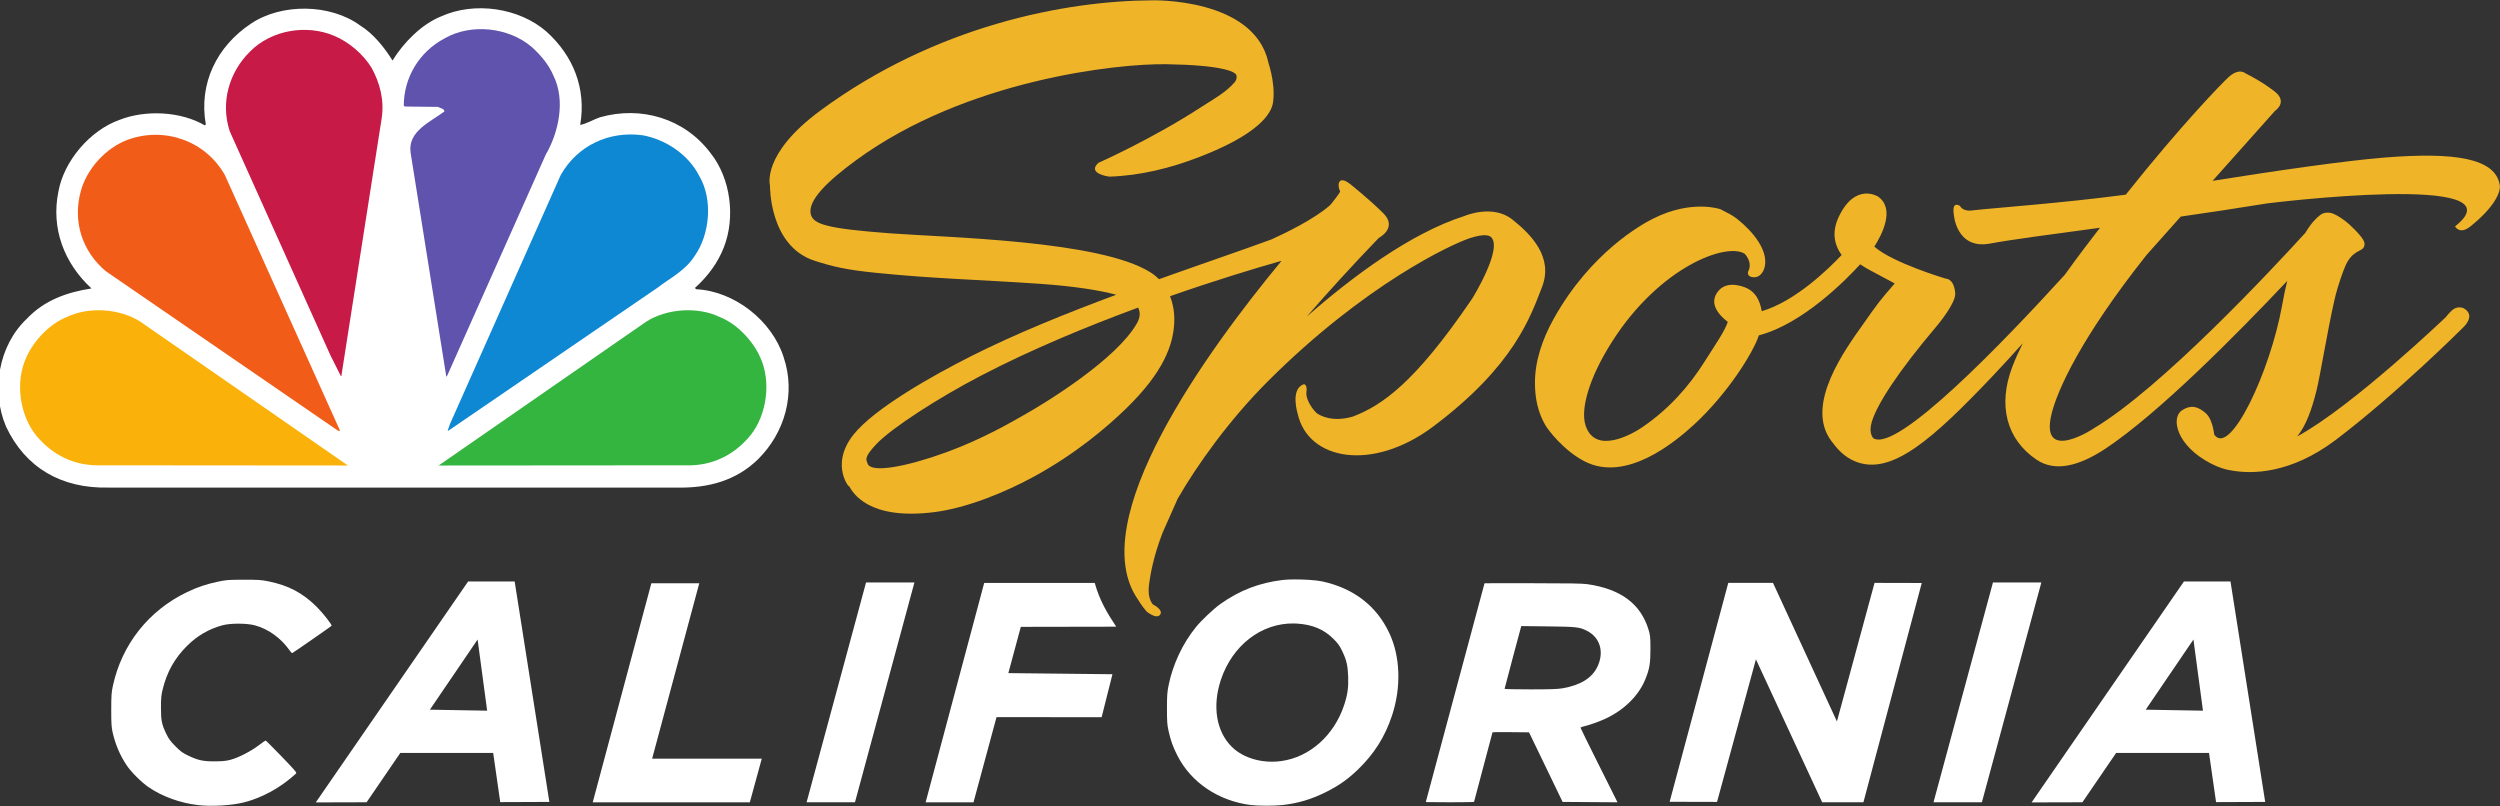 <svg width="1e3" height="322.6" version="1.1" xmlns="http://www.w3.org/2000/svg">
 <rect width="100%" height="100%" fill="#333333" stroke="none"/>
 <g transform="scale(.284)" fill="#fff">
  <path d="m1219.8 820.33h68.136l-83.747 309.63h-68.136z" fill-rule="evenodd"/>
  <path transform="translate(0 18.206)" d="m278.82 1115.7c-25.189-2.927-50.324-12.052-69.632-25.277-9.971-6.83-24.52-21.337-30.754-30.667-9.489-14.2-16.191-30.011-19.922-47-1.53-6.967-1.86-12.649-1.829-31.5 0.033-20.066 0.327-24.339 2.307-33.5 12.593-58.275 50.401-106.1 104.3-131.93 14.95-7.166 26.914-11.214 43.705-14.788 11.64-2.478 14.526-2.696 36.15-2.735 20.62-0.037 24.88 0.237 34.763 2.24 28.419 5.759 48.678 16.468 68.332 36.122 8.908 8.908 21.893 25.534 20.74 26.555-2.179 1.929-54.963 38.535-55.543 38.519-0.436-0.012-2.104-1.875-3.708-4.141-12.216-17.258-29.762-29.889-48.638-35.016-11.674-3.171-34.59-3.19-46.121-0.039-18.642 5.094-35.412 14.835-49.224 28.592-17.833 17.761-28.522 36.763-34.667 61.626-1.96 7.931-2.353 12.142-2.378 25.5-0.034 18.361 1.069 23.779 7.617 37.41 3.244 6.754 5.743 10.127 12.684 17.127 7.378 7.44 10.035 9.381 18.144 13.251 13.959 6.662 20.791 8.129 37.5 8.05 10.923-0.052 15.758-0.532 22-2.186 11.07-2.933 28.211-11.69 39.34-20.097 5.137-3.88 9.694-7.055 10.126-7.055s10.59 10.148 22.573 22.551c18.392 19.037 21.567 22.755 20.374 23.856-21.229 19.598-47.186 34.024-73.143 40.652-17.51 4.471-45.621 6.149-65.095 3.885z"/>
  <path transform="translate(0 18.206)" d="m1823.2 797.88c-6.363 0.024-12.202 0.267-16.563 0.781-32.774 3.865-61.127 14.799-87.812 33.844-9.503 6.782-26.362 22.651-34.063 32.094-18.947 23.235-32.843 52.719-38.844 82.344-1.972 9.733-2.312 14.349-2.312 32.812-4e-4 18.878 0.296 22.789 2.344 31.938 3.005 13.423 6.173 22.209 12.469 34.531 19.313 37.802 57.698 63.62 103.19 69.406 10.056 1.279 32.993 1.304 44.312 0.062 22.392-2.455 41.437-8.139 62.188-18.594 17.927-9.032 30.202-17.712 44.375-31.344 22.948-22.071 38.343-46.471 48.188-76.438 13.071-39.787 11.628-82.77-3.875-115.81-18.057-38.485-50.417-63.355-94.875-72.875-8.257-1.768-24.72-2.803-38.719-2.75zm-1.063 62.031c1.468 0.02 2.929 0.069 4.406 0.156 21.637 1.274 37.949 8.054 51.219 21.25 6.778 6.74 8.893 9.645 12.656 17.5 6.131 12.798 7.792 19.929 8.406 35.938 0.591 15.396-0.856 25.629-5.781 40.406-14.176 42.532-48.416 72.987-88.281 78.531-26.55 3.693-53.386-3.922-69.562-19.75-22.148-21.671-28.05-57.582-15.594-94.844 16.222-48.526 57.018-79.812 102.53-79.188z"/>
  <path transform="translate(0 18.206)" d="m659.34 800.75-214.59 311.2 71.58-0.198 47.483-69.5h130.81l9.938 69.281 69.188-0.281-48.875-310.5zm13.344 81.781 13.438 100.22-80.656-1.406z"/>
  <path transform="translate(0 18.206)" d="m1303.7 1111.8 82.486-308.97 155.7-0.034c6.661 24.2 17.266 42.096 30.216 61.644l-134.34 0.247-17.568 65.158 146.62 1.576-15.237 60.557-148.02-0.181-32.442 120z"/>
  <path transform="translate(0 18.206)" d="m2090.9 803.25-41.375 154c-22.754 84.7-41.365 154.11-41.375 154.25s15.269 0.25 33.969 0.25 34-0.241 34-0.562 5.85-22.375 13-49 13-48.649 13-48.938c0-0.288 11.574-0.397 25.719-0.25l25.719 0.25 23.656 49 23.625 49 38.656 0.281 38.656 0.25-26-52c-14.304-28.604-26.031-52.429-26.031-52.937s1.462-1.246 3.25-1.625c7.368-1.563 22.847-6.969 31.625-11.063 26.289-12.258 46.584-32.118 56.031-54.812 6.159-14.793 7.586-23.023 7.531-43.594-0.046-17.172-0.247-19.137-2.75-27.312-11.11-36.283-39.228-57.101-86.188-63.875-6.677-0.963-26.49-1.312-76.844-1.312zm51.719 60.344 37.5 0.438c40.479 0.466 44.544 0.92 55.062 6.25 18.713 9.482 24.631 30.243 14.5 50.969-7.683 15.718-23.968 25.679-48.938 29.969-6.851 1.177-17.195 1.531-45.25 1.531-20.003 0-36.375-0.338-36.375-0.75s5.286-20.456 11.75-44.562z"/>
  <path transform="translate(0 18.206)" d="m2434.2 802.73 62.978 0.045 90.039 195.15 52.993-195.17 66.492 0.157-82.175 308.86-58.087-0.02-93.298-201.3-54.778 200.8-66.758-0.168z"/>
  <path transform="translate(0 18.206)" d="m3076 800.75-214.59 311.2 71.58-0.198 47.483-69.5h130.81l9.938 69.281 69.188-0.281-48.875-310.5zm13.344 81.781 13.438 100.22-80.656-1.406z"/>
  <path d="m1056.1 1130 16.824-61.5h-154.42l66.373-247h-67.492l-82.563 308.53z"/>
  <path d="m2807 820.33h68.136l-83.747 309.63h-68.136z" fill-rule="evenodd"/>
 </g>
 <g transform="translate(-3.0319e-5 2.5956e-6)">
  <g transform="matrix(.295 0 0 .297 1082.3 -163.84)">
   <g transform="matrix(15.203 0 0 -15.045 -3632.8 1032.3)">
    <path transform="translate(32.64 26.529)" d="m0 0c0.969 1.59 2.584 3.245 4.316 3.943 2.978 1.367 6.989 0.786 9.428-1.368 2.359-2.137 3.556-5.063 2.993-8.34 0.584 0.108 1.163 0.482 1.78 0.689 3.647 1.031 7.521-0.088 9.864-3.231 1.771-2.238 2.224-5.72 1.168-8.417-0.528-1.365-1.423-2.596-2.583-3.637l0.119-0.112c3.405-0.168 6.751-2.81 7.789-6.056 1.111-3.271 0.129-6.766-2.267-9.157-1.958-1.927-4.46-2.603-7.256-2.542h-50.701c-4.169-0.091-7.383 1.755-9.119 5.455-1.355 3.183-0.691 7.248 1.857 9.661 1.587 1.681 3.593 2.367 5.762 2.71-2.444 2.266-3.632 5.381-2.942 8.711 0.498 2.701 2.799 5.435 5.437 6.377 2.333 0.925 5.485 0.763 7.62-0.494l0.082 0.09c-0.646 3.678 0.988 6.991 4.028 9.021 2.715 1.834 7.066 1.793 9.732-0.161 1.191-0.736 2.179-1.989 2.893-3.142" fill="#fff"/>
    <path transform="translate(47.001 25.154)" d="m0 0c1.078-2.192 0.456-5.074-0.695-7.047l-8.796-19.801-0.072-0.084-3.19 20.081c-0.256 1.921 1.816 2.744 3.023 3.675-0.054 0.283-0.376 0.27-0.575 0.4l-2.966 0.032-0.088 0.094c9e-3 2.486 1.361 4.793 3.629 6 2.372 1.376 5.721 1.002 7.777-0.755 0.835-0.749 1.544-1.618 1.953-2.595" fill="#5f53ae"/>
    <path transform="translate(30.79 25.849)" d="m0 0c0.712-1.329 1.136-2.846 0.879-4.515l-3.585-22.99c0.014-0.038-0.013-0.064-0.047-0.075l-0.923 1.844-8.994 20.085c-0.84 2.589-0.058 5.289 1.816 7.139 1.896 1.93 5.032 2.456 7.504 1.403 1.318-0.563 2.566-1.611 3.35-2.891" fill="#c81a46"/>
    <path transform="translate(60.013 16.165)" d="m0 0c1.208-2.063 0.934-5.183-0.406-7.098-0.838-1.346-2.219-2.013-3.368-2.899l-18.633-12.786h-0.051l0.21 0.614 9.877 22.284c1.479 2.63 4.297 3.964 7.291 3.561 2.047-0.371 4.088-1.702 5.08-3.676" fill="#0e88d3"/>
    <path transform="translate(17.686 16.28)" d="m0 0 10.278-22.898h-0.17l-20.719 14.282c-2.11 1.772-2.966 4.435-2.251 7.126 0.534 2.017 2.209 3.901 4.193 4.645 3.259 1.194 6.934-0.073 8.669-3.155" fill="#f25c19"/>
    <path transform="translate(65.416 2.7327e-6)" d="m0 0c1.024-2.178 0.62-5.168-0.853-7.024-1.464-1.779-3.424-2.744-5.721-2.682l-22.091-0.018 18.507 12.872c1.812 1.166 4.557 1.378 6.527 0.436 1.528-0.592 2.957-2.089 3.631-3.584" fill="#33b540"/>
    <path d="m0 0c-1.036-2.178-0.632-5.168 0.844-7.024 1.467-1.779 3.427-2.744 5.723-2.682l22.097-0.018-18.51 12.872c-1.806 1.166-4.557 1.378-6.533 0.436-1.522-0.592-2.956-2.089-3.621-3.584" fill="#fab20b"/>
   </g>
   <g transform="matrix(1.395 0 0 1.393 -328.65 -476.28)">
    <g transform="matrix(17.401 0 0 -17.401 -1289.4 1050.7)">
     <path d="m0 0c-1.132-1.974-4.98-4.341-6.263-5.061-0.71-0.401-2.35-1.358-4.371-2.091-2.229-0.808-4.219-1.179-4.404-0.633-0.077 0.229-0.226 0.329 0.498 1.093 0.851 0.89 3.446 2.558 5.843 3.798 2.789 1.446 5.898 2.725 8.768 3.777 0.119-0.225 0.142-0.512-0.071-0.883m20.956 5.793c-1.097 0.851-2.659 0.18-2.659 0.18-3.003-0.957-6.242-3.353-8.807-5.592 1.176 1.35 2.507 2.804 4.025 4.374 0 0 1.081 0.556 0.25 1.375-0.829 0.817-1.815 1.591-1.815 1.591s-0.395 0.347-0.583 0.205c-0.187-0.142-0.048-0.523-0.012-0.578 0.033-0.052-0.494-0.697-0.494-0.697s-0.036-0.038-0.087-0.094c-0.87-0.759-2.443-1.519-3.242-1.88-1.723-0.63-3.923-1.372-6.292-2.214-0.136 0.134-0.294 0.263-0.484 0.383-2.83 1.771-11.292 1.925-14.541 2.165-3.509 0.264-4.299 0.493-4.43 1.074-0.17 0.755 0.936 1.823 2.521 2.979 6.139 4.478 14.614 5.389 17.358 5.343 3.012-0.047 3.856-0.4 3.902-0.621 0.047-0.212-0.097-0.376-0.097-0.376-0.485-0.566-1.151-0.92-1.869-1.382-2.757-1.785-5.752-3.104-5.752-3.104-0.655-0.61 0.617-0.764 0.617-0.764 1.749 0.057 3.427 0.479 5.004 1.083 3.263 1.249 4.047 2.375 4.14 3.046 0.161 1.158-0.335 2.369-0.272 2.263-0.836 3.547-6.456 3.404-6.456 3.404-4.852-0.017-12.116-1.4-18.566-6.131-3.306-2.423-2.806-4.159-2.806-4.159s-0.058-3.363 2.494-4.18c1.031-0.331 1.782-0.506 3.464-0.674 3.264-0.327 5.68-0.373 9.063-0.603 1.994-0.137 3.377-0.363 4.322-0.61-2.767-1.022-5.617-2.166-8.102-3.411-2.169-1.087-5.417-2.91-6.58-4.367-1.392-1.745-0.092-3.132-0.254-2.83 0.206-0.384 1.074-1.94 4.783-1.47 1.812 0.231 3.927 1.089 5.565 1.978 2.344 1.274 4.081 2.756 5.13 3.769 2.101 2.029 2.696 3.594 2.699 4.958 0 0.526-0.105 0.956-0.238 1.292 2.533 0.879 4.755 1.551 6.23 1.965-4.131-4.965-11.1-14.473-8.009-18.841 0 0 0.201-0.34 0.472-0.647 0 0 0.547-0.453 0.752-0.176 0.205 0.276-0.404 0.573-0.404 0.573-0.177 0.216-0.288 0.562-0.209 1.145 0.081 0.581 0.238 1.491 0.74 2.809l0.852 1.912c-2e-3 -2e-3 -3e-3 -5e-3 -5e-3 -8e-3 3e-3 8e-3 7e-3 0.014 0.011 0.021l-6e-3 -0.013c1.06 1.839 2.869 4.374 5.051 6.541 5.44 5.403 10.296 7.629 11.29 7.948 0.723 0.231 1.04 0.17 1.159 0.06 0.695-0.623-1.035-3.408-1.035-3.408-0.03-0.045-0.058-0.085-0.088-0.127-3.119-4.551-4.947-5.816-6.579-6.44-1.13-0.335-1.817 0.04-2.025 0.182-0.396 0.377-0.616 0.894-0.58 1.146 0.07 0.479-0.144 0.465-0.144 0.465-0.777-0.264-0.344-1.635-0.344-1.635 0.577-2.594 4.178-3.256 7.592-0.7 4.515 3.379 5.41 6.088 6.057 7.733 0.645 1.645-0.583 2.913-1.677 3.77" fill="#efb428"/>
    </g>
    <g transform="matrix(17.401 0 0 -17.401 35.359 916.7)">
     <path d="m0 0c-0.248 1.484-2.504 1.834-6.461 1.518-2.089-0.166-6.037-0.726-9.579-1.292l3.481 3.884s0.757 0.487-0.021 1.087c-0.777 0.6-1.625 1.002-1.625 1.002s-0.347 0.333-0.954-0.221c-0.355-0.327-2.593-2.596-5.731-6.52-3.495-0.466-7.517-0.75-8.553-0.872 0 0-0.51-0.105-0.708 0.246 0 0-0.454 0.316-0.348-0.442 0 0 0.111-2.012 2.049-1.646 1.099 0.208 3.333 0.5 6.12 0.875-0.472-0.614-1.195-1.534-1.964-2.611-3.476-3.794-9.375-9.892-10.694-9.085 0 0-0.289 0.268-0.087 0.919 0.298 0.969 1.417 2.726 3.666 5.364 0 0 1.036 1.229 0.993 1.772-0.065 0.833-0.531 0.815-0.531 0.815s-2.99 0.884-3.988 1.78c0.419 0.65 1.183 2.101 0.207 2.78 0 0-1.257 0.798-2.178-1.094-0.372-0.755-0.339-1.482 0.145-2.152-0.684-0.725-2.578-2.577-4.464-3.124-0.107 0.658-0.386 1.059-0.805 1.269 0 0-1.039 0.523-1.603-0.128-0.561-0.648-0.064-1.295 0.512-1.736-0.171-0.514-0.646-1.187-1.311-2.229-0.85-1.336-1.958-2.601-3.47-3.626-0.513-0.35-2.611-1.562-3.162 0.097-0.301 0.913 0.203 2.679 1.496 4.686 2.662 4.145 6.384 5.503 7.392 4.858 0 0 0.473-0.468 0.193-0.985 0 0-0.107-0.284 0.274-0.318 0.385-0.037 0.598 0.297 0.662 0.632 0.158 0.877-0.637 1.881-1.543 2.601-0.272 0.216-0.585 0.366-0.945 0.547 0 0-1.583 0.558-3.745-0.518-0.664-0.328-3.499-1.89-5.56-5.561-0.654-1.162-1.066-2.407-1.052-3.612 5e-3 -0.794 0.154-1.578 0.579-2.307 0.163-0.278 1.029-1.417 2.193-2.013 2.323-1.19 5.049 1.072 6.111 2.04 1.868 1.711 3.297 3.977 3.625 4.962 2.448 0.633 4.87 3.086 5.66 3.948 0.144-0.096 0.29-0.191 0.458-0.283l1.47-0.781c-0.862-0.992-0.867-0.996-1.781-2.285-0.94-1.329-3.274-4.451-1.765-6.461 0.295-0.399 0.697-0.889 1.357-1.15 1.993-0.789 4.252 1.17 7.747 4.843 0.553 0.582 1.086 1.162 1.594 1.729-0.218-0.436-0.418-0.874-0.583-1.305-0.815-2.125-0.342-4.038 1.368-5.173 1.014-0.673 2.332-0.366 3.837 0.624 2.974 1.962 7.364 6.381 10.152 9.32-0.101-0.403-0.196-0.845-0.284-1.34-0.662-3.687-2.9-8.429-3.783-7.214-0.016-0.178-0.028 0.82-0.507 1.223-0.437 0.363-0.819 0.459-1.307 0.139-0.634-0.417-0.319-1.967 1.629-2.962 0.446-0.228 0.844-0.349 1.21-0.392 1.06-0.179 3.206-0.196 5.735 1.699 3.424 2.572 7.132 6.258 7.132 6.258s0.743 0.657 0.04 1.063c0 0-0.341 0.178-0.663-0.11-0.185-0.166-0.35-0.383-0.35-0.383 0.05 0.05-5.193-4.947-8.294-6.622 0.5 0.614 0.813 1.501 1.076 2.55 0.22 0.881 0.598 3.258 0.996 5 0.217 0.948 0.523 1.709 0.622 1.934 0.377 0.85 0.9 0.778 1.021 1.026 0.087 0.175 0.054 0.334-0.171 0.611-0.188 0.236-0.44 0.479-0.647 0.67-0.246 0.227-0.761 0.576-1.034 0.628-0.188 0.036-0.403 0.022-0.593-0.128-0.173-0.135-0.475-0.405-0.814-0.976-1.879-2.05-8.04-8.623-11.811-10.861 0.201 0.121-3.062-2.085-2.372 0.784 0.317 1.306 1.627 4.228 5.307 8.84l1.913 2.136c1.571 0.225 3.205 0.47 4.835 0.734 0 0 14.381 1.783 10.487-1.279 0 0 0.25-0.482 0.851-6e-3 1.252 0.991 1.719 1.853 1.646 2.31" fill="#efb428"/>
    </g>
   </g>
  </g>
 </g>
</svg>

